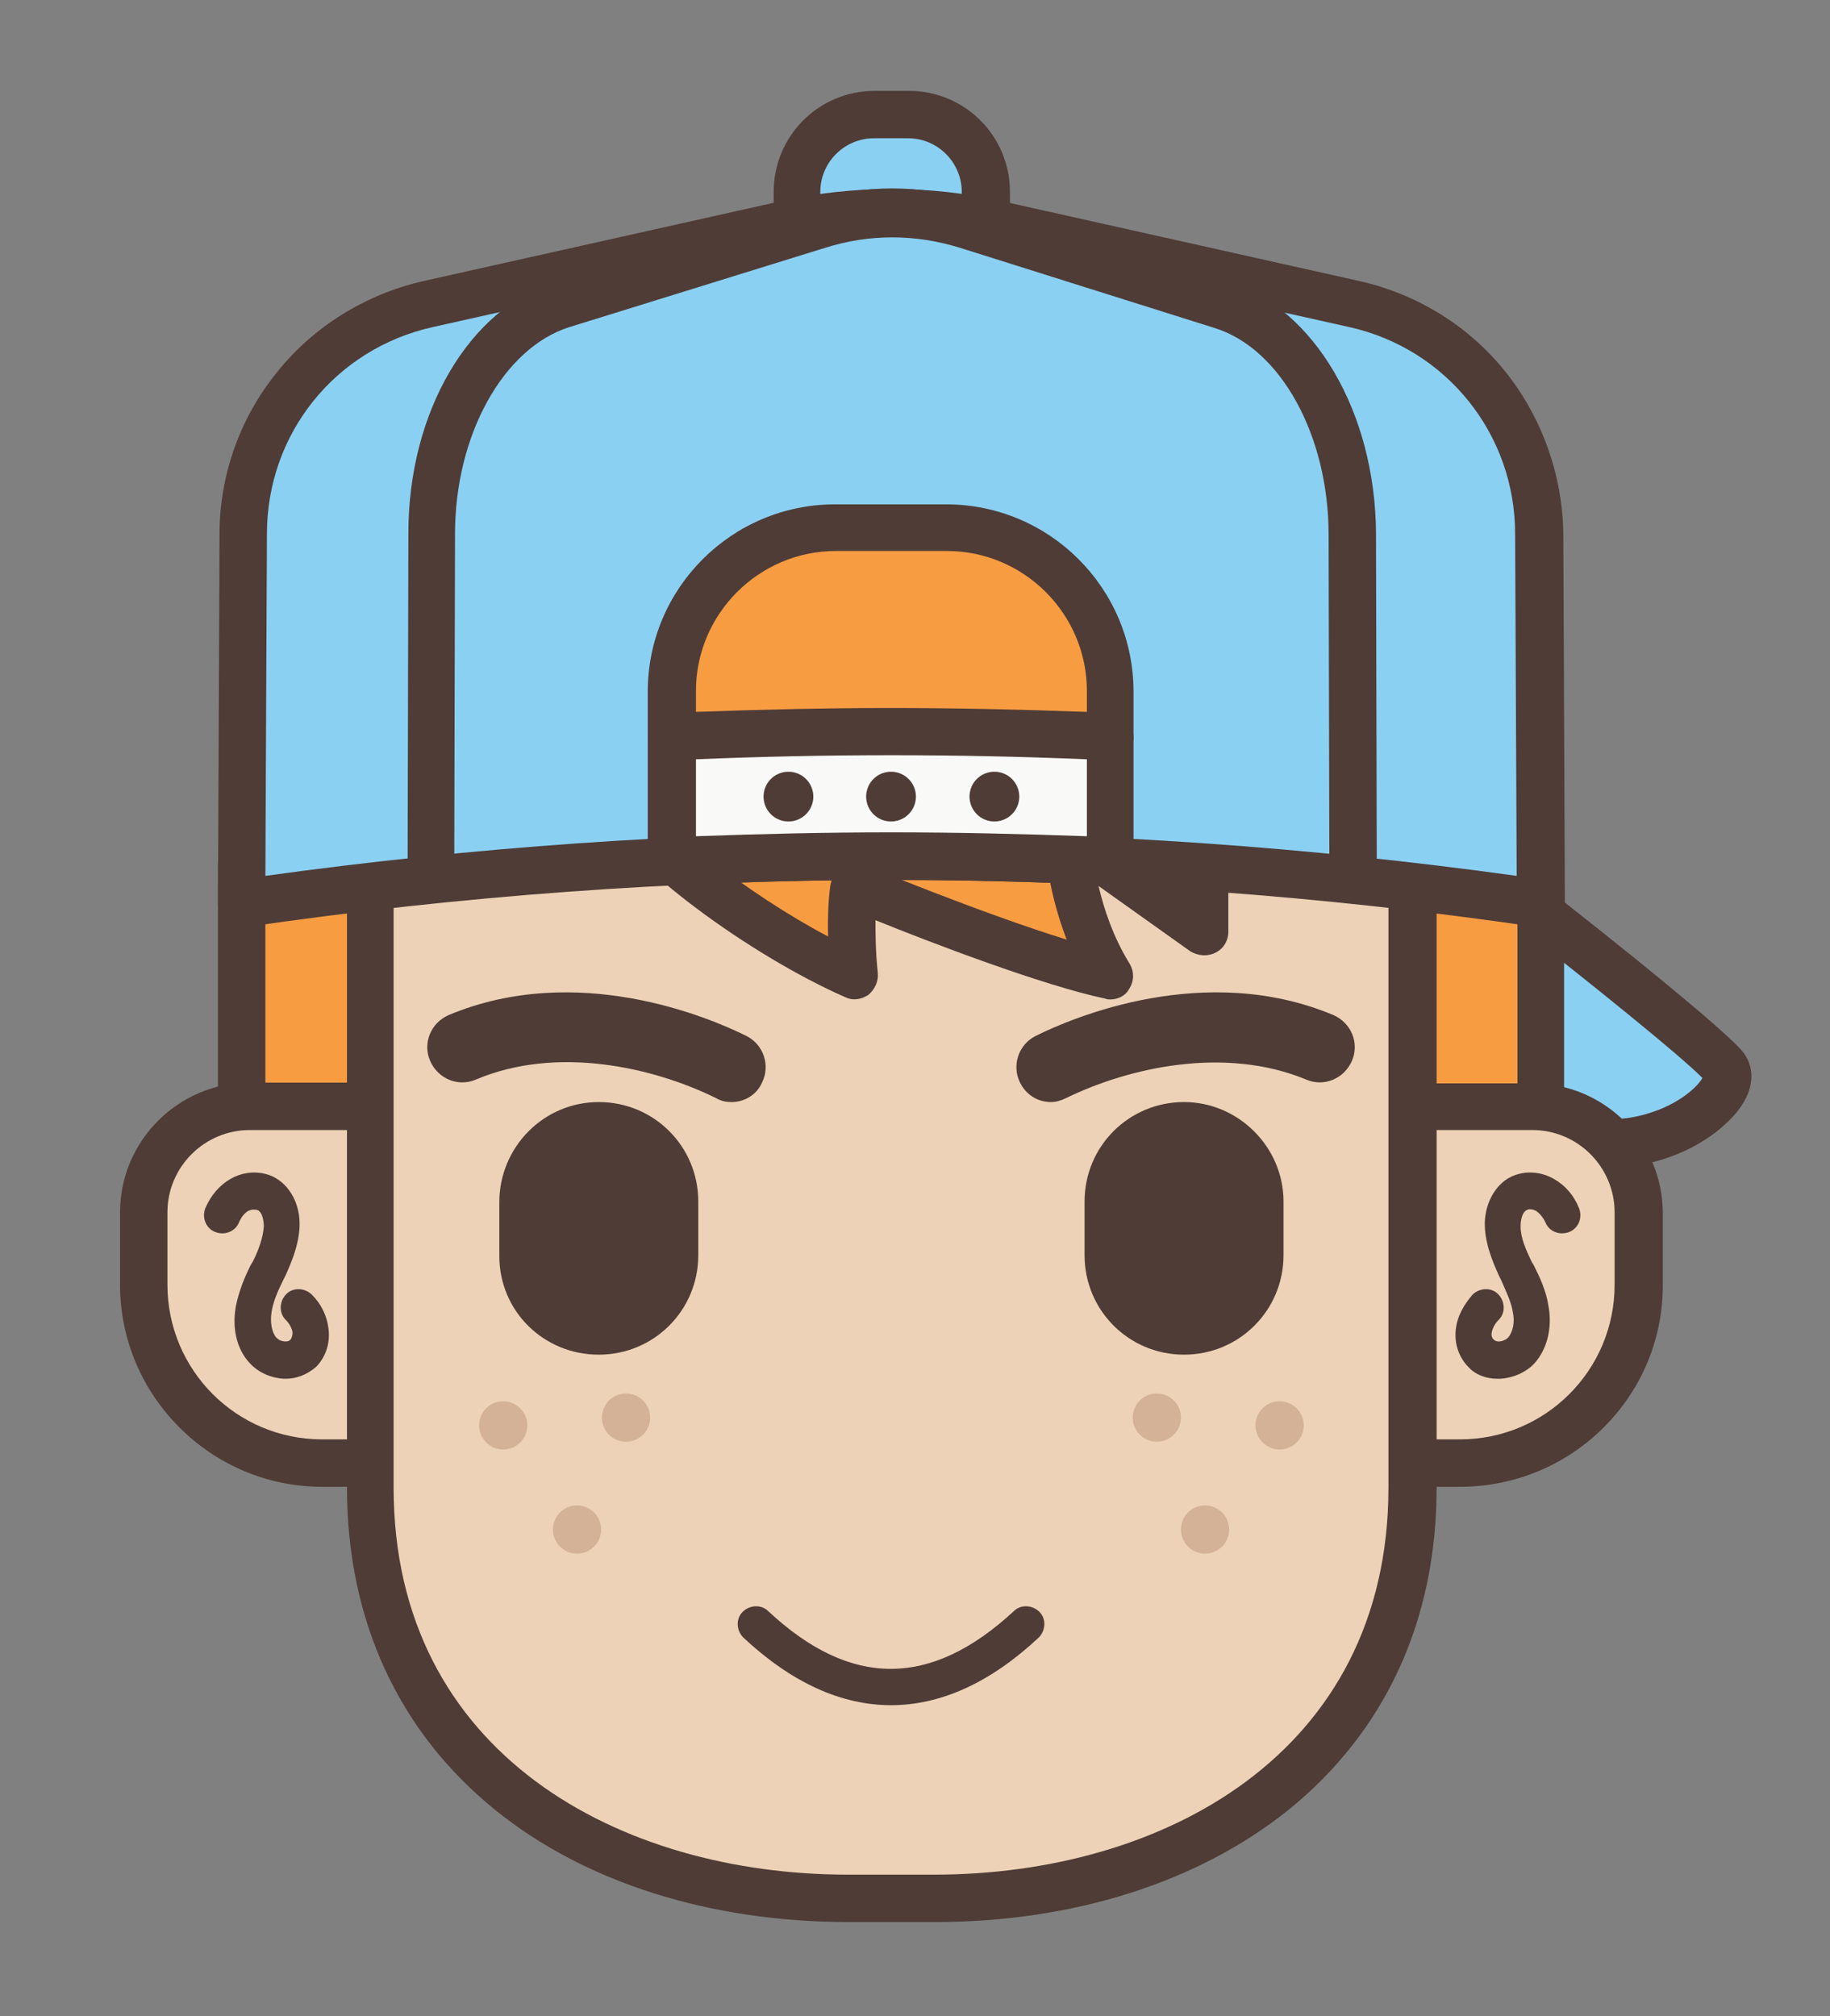 <?xml version="1.0" encoding="utf-8"?>
<svg id="master-artboard" viewBox="0 0 235.457 259.385" version="1.0" xmlns="http://www.w3.org/2000/svg" x="0px" y="0px" width="235.457px" height="259.385px" style="enable-background:new 0 0 1400 980;"><rect x="0" y="0" width="235.457" height="259.385" fill="#808080" stroke="none"/><rect id="ee-background" x="0" y="0" width="235.457" height="259.385" style="fill: white; fill-opacity: 0; pointer-events: none;"/>

<g transform="matrix(1, 0, 0, 1, -105.756, -178.309)">
			<g>
				<path class="st1" d="M301,293.6c0,0,22.8,17.7,26.6,21.9c3.8,4.2-14.3,17-26.6,4.8C301,306.7,301,293.6,301,293.6z" style="fill: rgb(138, 208, 243);"/>
				<path class="st2" d="M313.1,328.5c-4.8,0-9.9-1.7-14.3-6.1c-0.6-0.6-0.9-1.3-0.9-2.2v-26.7c0-1.2,0.7-2.2,1.7-2.7&#10;&#9;&#9;&#9;&#9;&#9;c1-0.5,2.3-0.4,3.2,0.3c2.4,1.8,23.1,18,27,22.3c1.7,1.9,2.3,5.4-1.8,9.3C324.7,325.9,319.1,328.5,313.1,328.5z M304,318.9&#10;&#9;&#9;&#9;&#9;&#9;c5.1,4.4,10.7,3.6,13.7,2.7c4.1-1.2,6.5-3.5,7.1-4.6c-3.1-3.1-13.6-11.5-20.8-17.2V318.9z" style="fill: rgb(79, 60, 54);"/>
			</g>
			<path d="M 136.8 289.4 H 304 V 345 H 136.8 V 289.4 Z" class="st3" style="fill: rgb(248, 156, 66);"/>
			<path class="st2" d="M304,348.1H136.8c-1.7,0-3-1.4-3-3v-55.6c0-1.7,1.4-3,3-3H304c1.7,0,3,1.4,3,3v55.6&#10;&#9;&#9;&#9;&#9;C307.1,346.8,305.7,348.1,304,348.1z M139.9,342H301v-49.5H139.9V342z" style="fill: rgb(79, 60, 54);"/>
			<g>
				<g>
					<path class="st4" d="M293.6,366.6H282v-45.9h21c7.5,0,13.6,6.1,13.6,13.6v9.3C316.6,356.3,306.3,366.6,293.6,366.6z" style="fill: rgb(237, 210, 183);"/>
					<path class="st2" d="M293.6,369.6H282c-1.7,0-3-1.4-3-3v-45.9c0-1.7,1.4-3,3-3h21c9.2,0,16.7,7.5,16.7,16.7v9.3&#10;&#9;&#9;&#9;&#9;&#9;&#9;C319.7,358,308,369.6,293.6,369.6z M285,363.5h8.6c11,0,19.9-8.9,19.9-19.9v-9.3c0-5.8-4.7-10.6-10.6-10.6h-18V363.5z" style="fill: rgb(79, 60, 54);"/>
					<path class="st2" d="M298.4,355.7c-1.4,0-2.8-0.5-3.7-1.5c-1.3-1.3-1.9-3.2-1.6-5.1c0.2-1.5,1-2.9,2.1-4.2&#10;&#9;&#9;&#9;&#9;&#9;&#9;c0.9-0.9,2.4-1,3.3-0.1c0.9,0.9,1,2.4,0.1,3.3c-0.5,0.5-0.8,1.1-0.9,1.6c-0.1,0.4,0,0.8,0.3,1c0.2,0.2,0.5,0.2,0.6,0.2&#10;&#9;&#9;&#9;&#9;&#9;&#9;c0.4,0,0.9-0.2,1.2-0.5c0.6-0.7,0.9-2,0.6-3.3c-0.2-1.3-0.9-2.7-1.5-4.1l-0.3-0.6c-0.8-1.8-1.7-3.9-1.8-6.3&#10;&#9;&#9;&#9;&#9;&#9;&#9;c-0.1-2.8,1.3-5.4,3.4-6.4c1.7-0.8,3.8-0.7,5.5,0.3c1.4,0.8,2.5,2,3.2,3.7c0.5,1.2,0,2.6-1.2,3.1c-1.2,0.5-2.6,0-3.1-1.2&#10;&#9;&#9;&#9;&#9;&#9;&#9;c-0.3-0.7-0.8-1.2-1.2-1.5c-0.4-0.2-0.9-0.3-1.2-0.1c-0.5,0.2-0.8,1.1-0.8,2.1c0,1.5,0.7,3,1.4,4.5l0.3,0.5&#10;&#9;&#9;&#9;&#9;&#9;&#9;c0.8,1.6,1.6,3.3,1.9,5.3c0.5,2.8-0.2,5.5-1.8,7.3c-1.1,1.2-2.8,1.9-4.4,2C298.5,355.7,298.5,355.7,298.4,355.7z" style="fill: rgb(79, 60, 54);"/>
				</g>
				<g>
					<path class="st4" d="M147.2,366.6h11.7v-45.9h-21c-7.5,0-13.6,6.1-13.6,13.6v9.3C124.3,356.3,134.5,366.6,147.2,366.6z" style="fill: rgb(237, 210, 183);"/>
					<path class="st2" d="M158.9,369.6h-11.7c-14.3,0-26-11.7-26-26v-9.3c0-9.2,7.5-16.7,16.7-16.7h21c1.7,0,3,1.4,3,3v45.9&#10;&#9;&#9;&#9;&#9;&#9;&#9;C161.9,368.3,160.6,369.6,158.9,369.6z M137.9,323.7c-5.8,0-10.6,4.7-10.6,10.6v9.3c0,11,8.9,19.9,19.9,19.9h8.6v-39.8H137.9z" style="fill: rgb(79, 60, 54);"/>
					<path class="st2" d="M142.5,355.7c-0.1,0-0.1,0-0.2,0c-1.7-0.1-3.3-0.8-4.4-2c-1.7-1.8-2.3-4.5-1.8-7.3c0.4-2,1.1-3.7,1.9-5.3&#10;&#9;&#9;&#9;&#9;&#9;&#9;l0.3-0.5c0.7-1.4,1.3-3,1.4-4.5c0-1-0.3-1.9-0.8-2.1c-0.3-0.1-0.8-0.1-1.2,0.1c-0.5,0.3-0.9,0.8-1.2,1.5&#10;&#9;&#9;&#9;&#9;&#9;&#9;c-0.5,1.2-1.9,1.7-3.1,1.2c-1.2-0.5-1.7-1.9-1.2-3.1c0.7-1.6,1.8-2.9,3.2-3.7c1.7-1,3.8-1.1,5.5-0.3c2.2,1.1,3.5,3.6,3.4,6.4&#10;&#9;&#9;&#9;&#9;&#9;&#9;c-0.1,2.4-1,4.5-1.8,6.3l-0.3,0.6c-0.7,1.4-1.3,2.8-1.5,4.1c-0.2,1.3,0,2.6,0.6,3.3c0.3,0.3,0.7,0.5,1.2,0.5&#10;&#9;&#9;&#9;&#9;&#9;&#9;c0.1,0,0.4,0,0.6-0.2c0.2-0.2,0.3-0.6,0.3-1c-0.1-0.5-0.4-1.1-0.9-1.6c-0.9-0.9-0.8-2.4,0.1-3.3c0.9-0.9,2.4-0.8,3.3,0.1&#10;&#9;&#9;&#9;&#9;&#9;&#9;c1.2,1.2,1.9,2.7,2.1,4.2c0.3,1.9-0.3,3.8-1.6,5.1C145.2,355.2,143.9,355.7,142.5,355.7z" style="fill: rgb(79, 60, 54);"/>
				</g>
			</g>
			<g>
				<path class="st4" d="M194.4,236c-22.7,0-41.1,18.4-41.1,41.1v92.7c0,33.9,27.5,52.8,61.5,52.8h11.2c33.9,0,61.5-18.9,61.5-52.8&#10;&#9;&#9;&#9;&#9;&#9;v-92.7c0-22.7-18.4-41.1-41.1-41.1H194.4z" style="fill: rgb(237, 210, 183);"/>
				<path class="st2" d="M226.1,425.6h-11.2c-17.8,0-33.9-5.1-45.4-14.4c-12.5-10.1-19.1-24.5-19.1-41.5v-92.7&#10;&#9;&#9;&#9;&#9;&#9;c0-24.3,19.8-44.1,44.1-44.1h52c24.3,0,44.1,19.8,44.1,44.1v92.7c0,17.1-6.6,31.4-19.1,41.5&#10;&#9;&#9;&#9;&#9;&#9;C259.9,420.5,243.8,425.6,226.1,425.6z M194.4,239c-21,0-38,17.1-38,38v92.7c0,34.4,29.3,49.8,58.4,49.8h11.2&#10;&#9;&#9;&#9;&#9;&#9;c29.1,0,58.4-15.4,58.4-49.8v-92.7c0-21-17.1-38-38-38H194.4z" style="fill: rgb(79, 60, 54);"/>
			</g>
			<path class="st2" d="M220.4,397.7c-6.4,0-12.8-2.9-19-8.7c-0.9-0.9-1-2.4-0.1-3.3c0.9-0.9,2.4-1,3.3-0.1&#10;&#9;&#9;&#9;&#9;c10.6,9.9,20.9,9.9,31.6,0c0.9-0.9,2.4-0.8,3.3,0.1c0.9,0.9,0.8,2.4-0.1,3.3C233.2,394.8,226.8,397.7,220.4,397.7z" style="fill: rgb(79, 60, 54);"/>
			<g>
				<g>
					<path class="st2" d="M258.1,320.1c-7.1,0-12.8,5.7-12.8,12.8v6.9c0,7.1,5.7,12.8,12.8,12.8c7.1,0,12.8-5.7,12.8-12.8v-6.9&#10;&#9;&#9;&#9;&#9;&#9;&#9;C270.9,325.9,265.1,320.1,258.1,320.1z" style="fill: rgb(79, 60, 54);"/>
					<path class="st2" d="M241,320.1c-1.7,0-3.2-0.9-4-2.5c-1.1-2.2-0.2-4.9,2-6c4.8-2.4,21.8-9.6,38.3-2.7c2.3,1,3.4,3.6,2.4,5.9&#10;&#9;&#9;&#9;&#9;&#9;&#9;c-1,2.3-3.6,3.4-5.9,2.4c-10.4-4.3-22.7-1.6-30.9,2.4C242.3,319.9,241.6,320.1,241,320.1z" style="fill: rgb(79, 60, 54);"/>
				</g>
				<g>
					<path class="st2" d="M182.8,320.1c7.1,0,12.8,5.7,12.8,12.8v6.9c0,7.1-5.7,12.8-12.8,12.8S170,347,170,339.9v-6.9&#10;&#9;&#9;&#9;&#9;&#9;&#9;C170,325.9,175.7,320.1,182.8,320.1z" style="fill: rgb(79, 60, 54);"/>
					<path class="st2" d="M199.9,320.1c-0.7,0-1.3-0.1-2-0.5c-8.1-4-20.5-6.8-30.9-2.4c-2.3,1-4.9-0.1-5.9-2.4&#10;&#9;&#9;&#9;&#9;&#9;&#9;c-1-2.3,0.1-4.9,2.4-5.9c16.5-6.9,33.5,0.3,38.3,2.7c2.2,1.1,3.1,3.8,2,6C203.1,319.2,201.5,320.1,199.9,320.1z" style="fill: rgb(79, 60, 54);"/>
				</g>
			</g>
			<g>
				<g>
					<path d="M 257.7 360.7 A 3.1 3.1 0 0 1 254.6 363.8 A 3.1 3.1 0 0 1 251.5 360.7 A 3.1 3.1 0 0 1 254.6 357.6 A 3.1 3.1 0 0 1 257.7 360.7 Z" class="st5" style="fill: rgb(211, 178, 151);"/>
					<path d="M 263.9 375.1 A 3.1 3.1 0 0 1 260.8 378.2 A 3.1 3.1 0 0 1 257.7 375.1 A 3.1 3.1 0 0 1 260.8 372 A 3.1 3.1 0 0 1 263.9 375.1 Z" class="st5" style="fill: rgb(211, 178, 151);"/>
					<path d="M 273.5 361.7 A 3.1 3.1 0 0 1 270.4 364.8 A 3.1 3.1 0 0 1 267.3 361.7 A 3.1 3.1 0 0 1 270.4 358.6 A 3.1 3.1 0 0 1 273.5 361.7 Z" class="st5" style="fill: rgb(211, 178, 151);"/>
				</g>
				<g>
					<path d="M 189.4 360.7 A 3.1 3.1 0 0 1 186.3 363.8 A 3.1 3.1 0 0 1 183.2 360.7 A 3.1 3.1 0 0 1 186.3 357.6 A 3.1 3.1 0 0 1 189.4 360.7 Z" class="st5" style="fill: rgb(211, 178, 151);"/>
					<path d="M 183.1 375.1 A 3.1 3.1 0 0 1 180 378.2 A 3.1 3.1 0 0 1 176.9 375.1 A 3.1 3.1 0 0 1 180 372 A 3.1 3.1 0 0 1 183.1 375.1 Z" class="st5" style="fill: rgb(211, 178, 151);"/>
					<path d="M 173.6 361.7 A 3.1 3.1 0 0 1 170.5 364.8 A 3.1 3.1 0 0 1 167.4 361.7 A 3.1 3.1 0 0 1 170.5 358.6 A 3.1 3.1 0 0 1 173.6 361.7 Z" class="st5" style="fill: rgb(211, 178, 151);"/>
				</g>
			</g>
			<g>
				<path class="st3" d="M260.8,238.6h-75.5v42.2c2.6,6,18.4,17.7,30.4,23c-0.7-7.4,0-11.5,0-11.5s22.5,9.3,33,11.5&#10;&#9;&#9;&#9;&#9;&#9;c-5.2-8.6-5.5-18.2-5.5-18.2l17.7,12.5V238.6z" style="fill: rgb(248, 156, 66);"/>
				<path class="st2" d="M248.6,306.9c-0.2,0-0.4,0-0.6-0.1c-8.1-1.7-22.7-7.3-29.6-10.1c0,1.7,0,4,0.3,6.8c0.1,1.1-0.4,2.1-1.2,2.8&#10;&#9;&#9;&#9;&#9;&#9;c-0.9,0.6-2,0.8-3,0.3c-11.9-5.2-28.8-17.3-31.9-24.6c-0.2-0.4-0.3-0.8-0.3-1.2v-42.2c0-1.7,1.4-3,3-3h75.5c1.7,0,3,1.4,3,3&#10;&#9;&#9;&#9;&#9;&#9;v59.6c0,1.1-0.6,2.2-1.7,2.7c-1,0.5-2.2,0.4-3.2-0.2l-11.8-8.4c0.7,3,1.9,6.6,4,10c0.6,1,0.6,2.3-0.1,3.3&#10;&#9;&#9;&#9;&#9;&#9;C250.6,306.4,249.6,306.9,248.6,306.9z M215.6,289.3c0.4,0,0.8,0.1,1.2,0.2c0.2,0.1,15.2,6.3,26.2,9.7c-2.7-7-2.9-13.1-2.9-13.5&#10;&#9;&#9;&#9;&#9;&#9;c0-1.2,0.6-2.2,1.6-2.8c1-0.5,2.3-0.5,3.2,0.2l12.8,9.1v-50.6h-69.4v38.5c2.4,4.3,13.4,13.1,24,18.7c-0.1-4.4,0.3-6.9,0.4-7&#10;&#9;&#9;&#9;&#9;&#9;c0.2-0.9,0.7-1.7,1.5-2.1C214.6,289.4,215.1,289.3,215.6,289.3z" style="fill: rgb(79, 60, 54);"/>
			</g>
			<g>
				<g>
					<path class="st1" d="M222.6,193.1h-4.4c-5.5,0-9.9,4.4-9.9,9.9v9.7h24.2V203C232.5,197.5,228.1,193.1,222.6,193.1z" style="fill: rgb(138, 208, 243);"/>
					<path class="st2" d="M232.5,215.7h-24.2c-1.7,0-3-1.4-3-3V203c0-7.2,5.8-13,13-13h4.4c7.2,0,13,5.8,13,13v9.7&#10;&#9;&#9;&#9;&#9;&#9;&#9;C235.6,214.4,234.2,215.7,232.5,215.7z M211.4,209.6h18.1V203c0-3.8-3.1-6.9-6.9-6.9h-4.4c-3.8,0-6.9,3.1-6.9,6.9V209.6z" style="fill: rgb(79, 60, 54);"/>
				</g>
				<path class="st1" d="M280.1,217.5L234,207.2c-8.9-2-18.2-2-27.2,0l-46.1,10.3c-13.8,3.1-23.7,15.4-23.7,29.5l-0.2,47.5&#10;&#9;&#9;&#9;&#9;&#9;c55.7-8.2,111.5-8.2,167.2,0l-0.2-47.5C303.8,232.9,294,220.6,280.1,217.5z M248.6,273.2c-18.8-0.9-37.6-0.9-56.4,0v-5.9&#10;&#9;&#9;&#9;&#9;&#9;c0-11.6,9.4-21.1,21.1-21.1h14.3c11.6,0,21.1,9.4,21.1,21.1V273.2z" style="fill: rgb(138, 208, 243);"/>
				<path class="st2" d="M304,297.6c-0.1,0-0.3,0-0.4,0c-55.2-8.1-111.1-8.1-166.3,0c-0.9,0.1-1.8-0.1-2.4-0.7&#10;&#9;&#9;&#9;&#9;&#9;c-0.7-0.6-1.1-1.4-1.1-2.3L134,247c0-7.5,2.6-14.9,7.4-20.8c4.7-5.9,11.4-10,18.7-11.7l46.1-10.3c9.3-2.1,19.2-2.1,28.5,0&#10;&#9;&#9;&#9;&#9;&#9;l46.1,10.3l0,0c7.4,1.7,14,5.8,18.7,11.7c4.7,5.9,7.3,13.3,7.4,20.8l0.2,47.5c0,0.9-0.4,1.7-1.1,2.3&#10;&#9;&#9;&#9;&#9;&#9;C305.5,297.4,304.8,297.6,304,297.6z M220.4,285.4c26.9,0,53.8,1.9,80.5,5.6l-0.2-44c0-12.8-8.8-23.8-21.3-26.6l-46.1-10.3&#10;&#9;&#9;&#9;&#9;&#9;c-8.4-1.9-17.4-1.9-25.8,0l-46.1,10.3c-12.5,2.8-21.3,13.7-21.3,26.6l-0.2,44C166.6,287.3,193.5,285.4,220.4,285.4z&#10;&#9;&#9;&#9;&#9;&#9; M248.6,276.2c-0.1,0-0.1,0-0.2,0c-18.6-0.9-37.5-0.9-56.1,0c-0.8,0-1.6-0.3-2.3-0.8c-0.6-0.6-0.9-1.4-0.9-2.2v-5.9&#10;&#9;&#9;&#9;&#9;&#9;c0-13.3,10.8-24.1,24.1-24.1h14.3c13.3,0,24.1,10.8,24.1,24.1v5.9c0,0.8-0.3,1.6-0.9,2.2C250.2,275.9,249.4,276.2,248.6,276.2z&#10;&#9;&#9;&#9;&#9;&#9; M220.4,269.4c8.4,0,16.8,0.2,25.2,0.5v-2.7c0-9.9-8.1-18-18-18h-14.3c-9.9,0-18,8.1-18,18v2.7&#10;&#9;&#9;&#9;&#9;&#9;C203.6,269.6,212,269.4,220.4,269.4z" style="fill: rgb(79, 60, 54);"/>
				<path class="st2" d="M279.8,293.7c-1.7,0-3-1.4-3-3l-0.1-43.6c0-12.8-6.2-24-14.7-26.6l-32.7-10.3c-5.8-1.8-11.7-1.8-17.4,0&#10;&#9;&#9;&#9;&#9;&#9;L179,220.4c-8.5,2.7-14.7,13.9-14.7,26.6l-0.1,43.6c0,1.7-1.4,3-3,3c0,0,0,0,0,0c-1.7,0-3-1.4-3-3.1l0.1-43.6&#10;&#9;&#9;&#9;&#9;&#9;c0-15.6,7.8-28.9,19-32.4l32.7-10.3c6.9-2.2,14.2-2.2,21.1,0l32.7,10.3c11.1,3.5,18.9,16.9,19,32.4l0.1,43.6&#10;&#9;&#9;&#9;&#9;&#9;C282.8,292.3,281.5,293.7,279.8,293.7C279.8,293.7,279.8,293.7,279.8,293.7z" style="fill: rgb(79, 60, 54);"/>
				<path class="st6" d="M192.2,273.2v16c18.8-0.9,37.6-0.9,56.4,0v-16C229.8,272.2,211,272.2,192.2,273.2z" style="fill: rgb(249, 249, 247);"/>
				<path class="st2" d="M248.6,292.2c-0.1,0-0.1,0-0.2,0c-18.6-0.9-37.5-0.9-56.1,0c-0.8,0-1.6-0.3-2.3-0.8&#10;&#9;&#9;&#9;&#9;&#9;c-0.6-0.6-0.9-1.4-0.9-2.2v-16c0-1.6,1.3-3,2.9-3c18.8-0.9,37.9-0.9,56.7,0c1.6,0.1,2.9,1.4,2.9,3v16c0,0.8-0.3,1.6-0.9,2.2&#10;&#9;&#9;&#9;&#9;&#9;C250.2,291.9,249.4,292.2,248.6,292.2z M220.4,285.4c8.4,0,16.8,0.2,25.2,0.5v-9.9c-16.7-0.7-33.6-0.7-50.3,0v9.9&#10;&#9;&#9;&#9;&#9;&#9;C203.6,285.6,212,285.4,220.4,285.4z" style="fill: rgb(79, 60, 54);"/>
				<g>
					<path d="M 210.4 280.8 A 3.2 3.2 0 0 1 207.2 284 A 3.2 3.2 0 0 1 204 280.8 A 3.2 3.2 0 0 1 207.2 277.6 A 3.2 3.2 0 0 1 210.4 280.8 Z" class="st2" style="fill: rgb(79, 60, 54);"/>
					<path d="M 223.6 280.8 A 3.2 3.2 0 0 1 220.4 284 A 3.2 3.2 0 0 1 217.2 280.8 A 3.2 3.2 0 0 1 220.4 277.6 A 3.2 3.2 0 0 1 223.6 280.8 Z" class="st2" style="fill: rgb(79, 60, 54);"/>
					<path d="M 236.9 280.8 A 3.2 3.2 0 0 1 233.7 284 A 3.2 3.2 0 0 1 230.5 280.8 A 3.2 3.2 0 0 1 233.7 277.6 A 3.2 3.2 0 0 1 236.9 280.8 Z" class="st2" style="fill: rgb(79, 60, 54);"/>
				</g>
			</g>
		</g>
</svg>